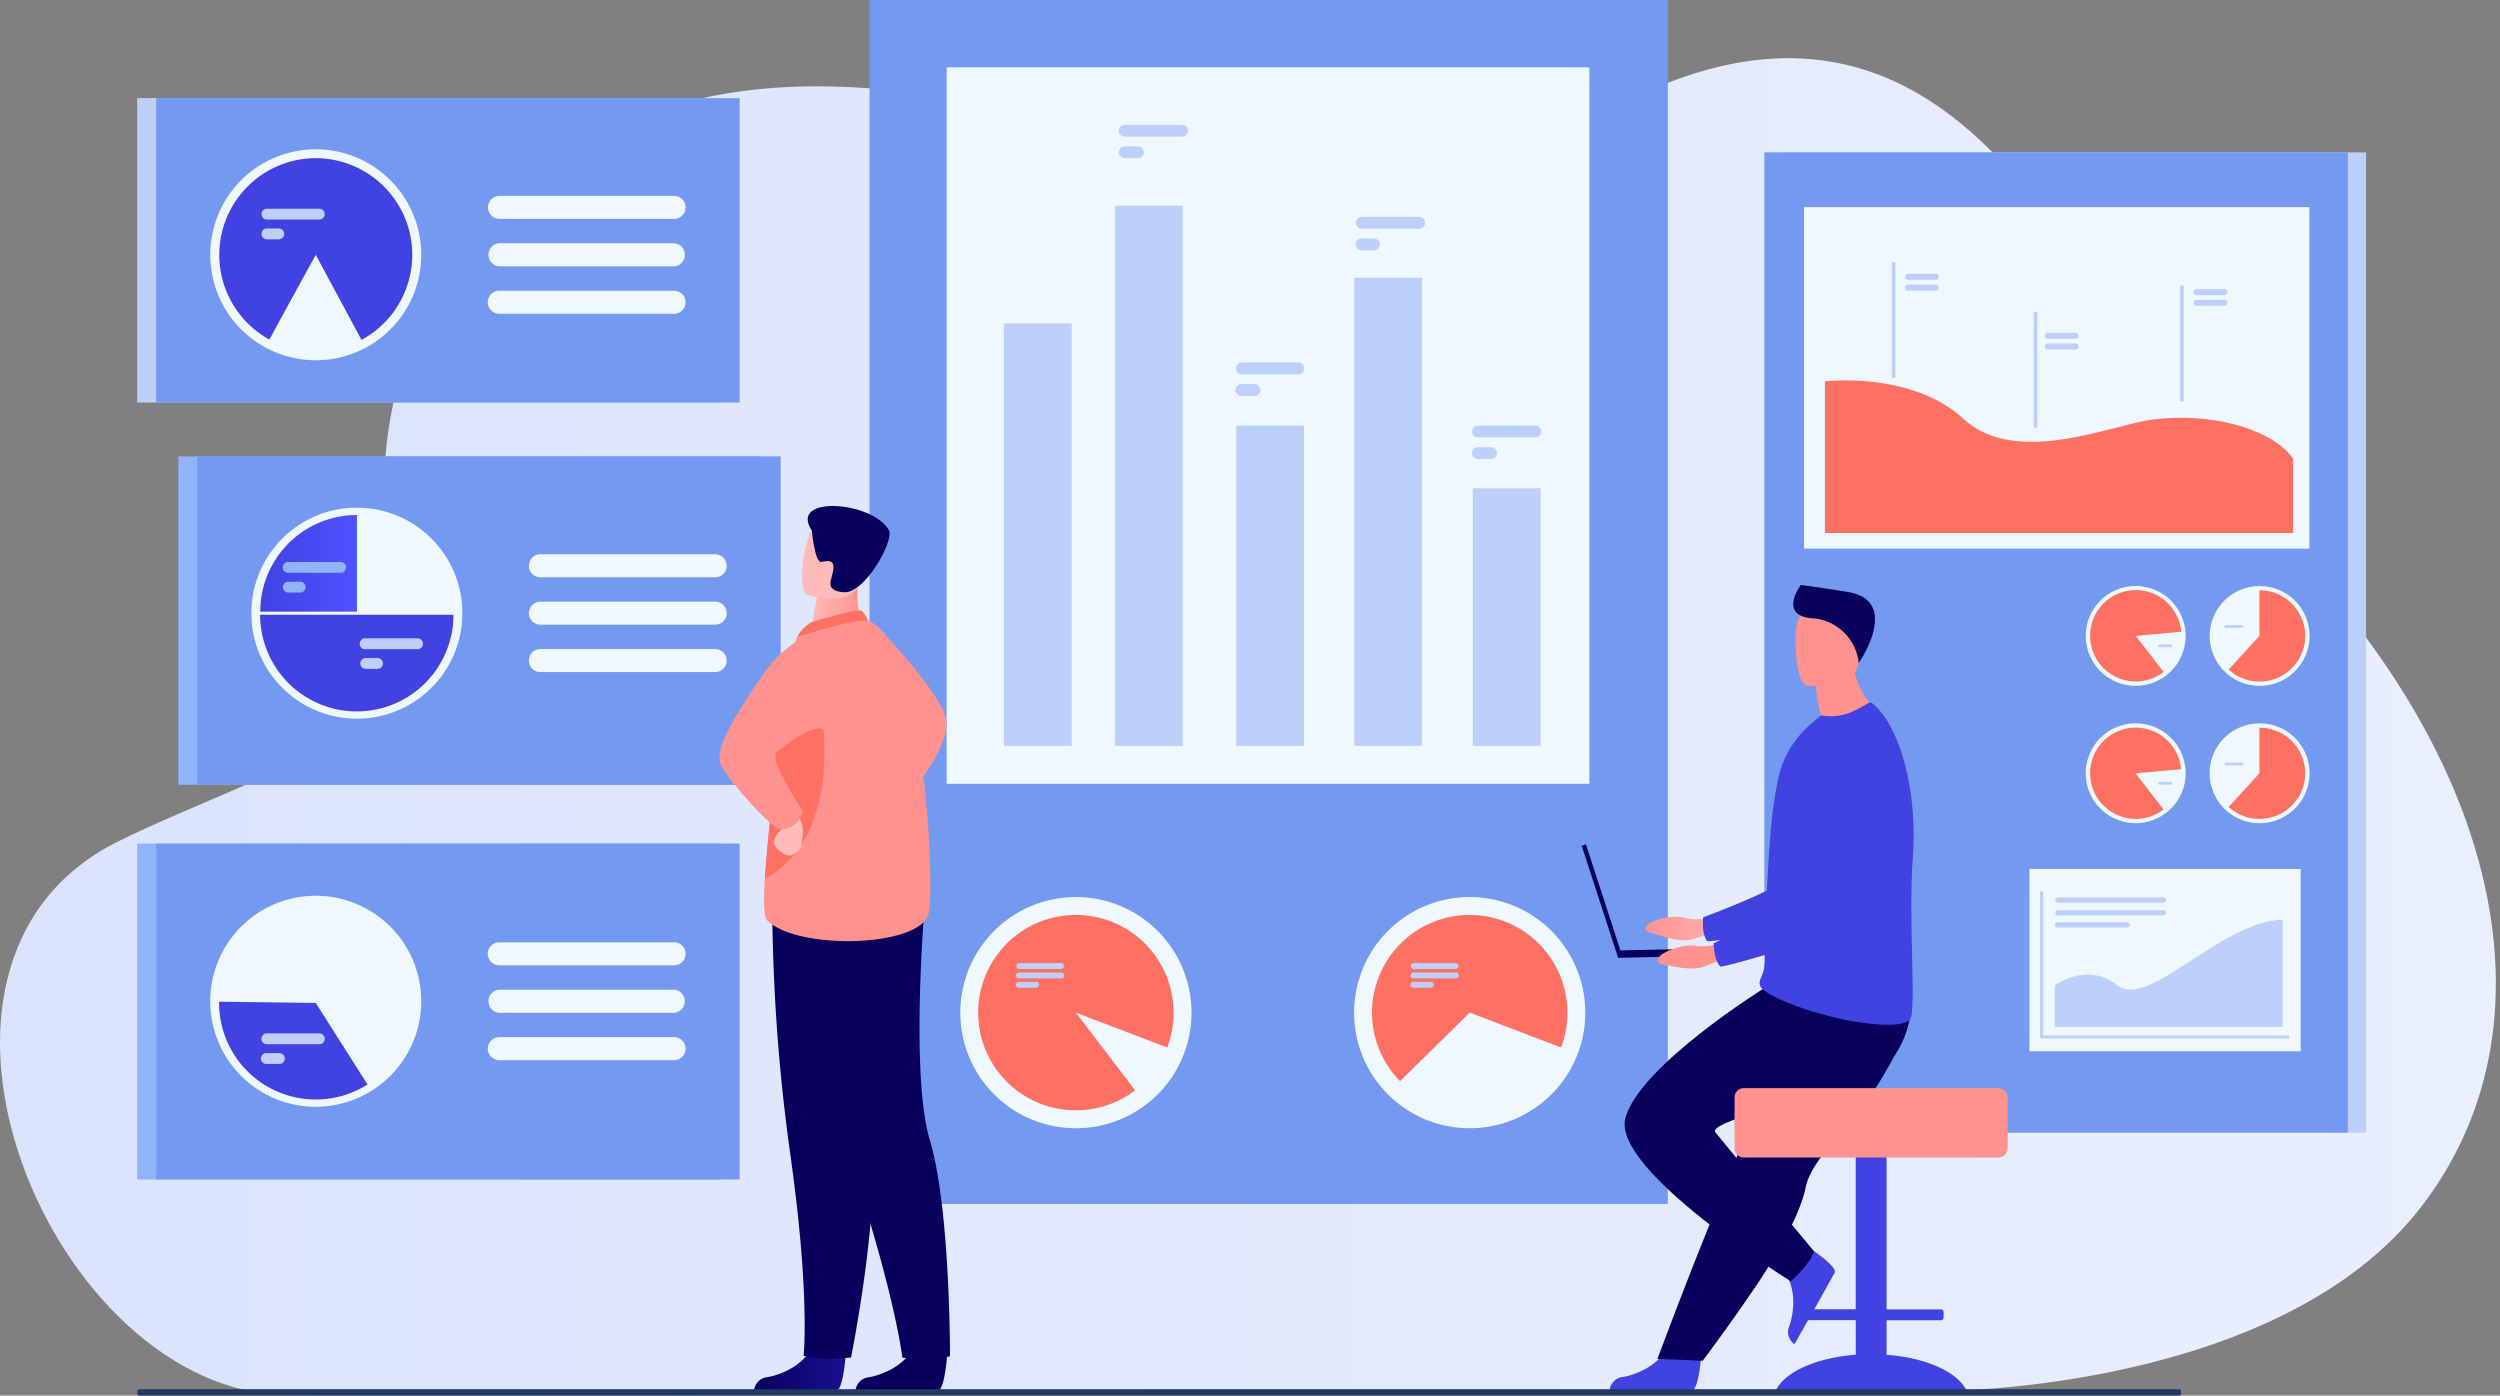 <svg width="412" height="230" fill="none" xmlns="http://www.w3.org/2000/svg">
    <rect width="100%" height="100%" fill="#808080" stroke="none"/>
    <g clip-path="url(#a)">
        <path d="M364.93 78.569c-16.893-14.409-37.254-101.29-107.003-56.043-36.037 23.38-96.801-20.071-147.101-5.068C64.637 31.215 60.184 76.65 64.652 91.443c9.05 29.897-19.036 34.35-45.102 47.187-40.881 20.144-10.818 90.936 27.797 91.276 38.614.341 272.596-.673 272.596-.673s56.108.145 79.438-30.824c25.103-33.321 9.188-82.63-34.451-119.84z" fill="url(#b)"/>
        <path d="M293.775 186.665h96.157V25.111h-96.157v161.554z" fill="#BDD0FB"/>
        <path d="M386.92 25.11h-96.156v161.554h96.156V25.11z" fill="#739AF0"/>
        <path d="M380.591 34.133h-83.282v56.274h83.282V34.133zM379.158 143.213h-44.697v30.041h44.697v-30.041z" fill="#F0F8FF"/>
        <path d="M300.748 62.857s14.221-1.774 22.91 6.234c8.688 8.008 24.871.724 31.388 0 11.332-1.231 20.216 2.476 22.851 6.517v12.229h-77.149v-24.98z" fill="url(#c)"/>
        <path d="M312.363 43.184h-.593v19.093h.593V43.184zM335.742 51.372h-.594v19.094h.594V51.372zM359.875 47.05h-.594v19.094h.594V47.05zM319.016 46.11h-4.569a.494.494 0 0 1-.456-.684.485.485 0 0 1 .266-.27.498.498 0 0 1 .19-.039h4.569a.5.5 0 0 1 .5.5.498.498 0 0 1-.5.492zM319.016 47.897h-4.569a.496.496 0 0 1-.456-.309.494.494 0 0 1 .456-.683h4.569a.498.498 0 0 1 .5.493.502.502 0 0 1-.5.5zM342.057 55.84h-4.569a.502.502 0 0 1-.5-.493.499.499 0 0 1 .5-.5h4.569a.498.498 0 0 1 .492.5.5.5 0 0 1-.492.493zM342.057 57.593h-4.569a.497.497 0 1 1 0-.992h4.569a.5.5 0 0 1 .492.492.496.496 0 0 1-.492.5zM366.58 48.643h-4.547a.497.497 0 1 1 0-.992h4.569a.494.494 0 0 1 .455.689.5.5 0 0 1-.28.272.495.495 0 0 1-.197.031zM366.58 50.395h-4.547a.497.497 0 0 1-.5-.5.496.496 0 0 1 .309-.456.494.494 0 0 1 .191-.036h4.569a.481.481 0 0 1 .35.142.494.494 0 0 1 .105.547.5.5 0 0 1-.28.272.495.495 0 0 1-.197.031z" fill="#BDD0FB"/>
        <path d="M380.507 106.123a8.225 8.225 0 1 0-16.238-2.636 8.225 8.225 0 1 0 16.238 2.636z" fill="#F0F8FF"/>
        <path d="M379.896 104.802a7.52 7.52 0 0 1-1.227 4.11 7.518 7.518 0 0 1-3.272 2.773 7.523 7.523 0 0 1-8.114-1.337l5.069-5.546v-7.53a7.53 7.53 0 0 1 7.544 7.53z" fill="url(#d)"/>
        <path d="M369.505 103.477h-2.7a.225.225 0 0 1-.225-.225.22.22 0 0 1 .063-.163.223.223 0 0 1 .162-.068h2.7a.222.222 0 0 1 .225.231.225.225 0 0 1-.225.225z" fill="#BDD0FB"/>
        <path d="M343.729 104.802a8.222 8.222 0 0 1 5.077-7.6 8.227 8.227 0 1 1 3.148 15.825 8.233 8.233 0 0 1-8.225-8.225z" fill="#F0F8FF"/>
        <path d="m351.955 104.802 4.627 5.937a7.534 7.534 0 0 1-11.904-4.11 7.526 7.526 0 0 1 3.699-8.463 7.532 7.532 0 0 1 11.101 5.948l-7.523.688z" fill="url(#e)"/>
        <path d="M357.754 106.662h-1.883a.222.222 0 0 1-.224-.224.22.22 0 0 1 .015-.088.218.218 0 0 1 .121-.126.223.223 0 0 1 .088-.018h1.883a.236.236 0 0 1 .161.068.233.233 0 0 1-.003.322.22.22 0 0 1-.158.066z" fill="#BDD0FB"/>
        <path d="M364.148 127.436a8.223 8.223 0 0 1 5.078-7.599 8.224 8.224 0 0 1 7.718 14.439 8.233 8.233 0 0 1-4.57 1.386 8.234 8.234 0 0 1-8.226-8.226z" fill="#F0F8FF"/>
        <path d="M379.896 127.435a7.526 7.526 0 0 1-4.499 6.884 7.53 7.53 0 0 1-8.114-1.337l5.069-5.547v-7.508a7.518 7.518 0 0 1 5.328 2.19 7.508 7.508 0 0 1 2.216 5.318z" fill="url(#f)"/>
        <path d="M369.505 126.125h-2.7a.227.227 0 0 1-.208-.138.235.235 0 0 1-.017-.086.223.223 0 0 1 .225-.232h2.7a.223.223 0 0 1 .21.144.22.22 0 0 1 .015.088.224.224 0 0 1-.139.207.227.227 0 0 1-.086.017z" fill="#BDD0FB"/>
        <path d="M343.729 127.436a8.222 8.222 0 0 1 5.077-7.599 8.224 8.224 0 0 1 7.718 14.439 8.233 8.233 0 0 1-4.57 1.386 8.23 8.23 0 0 1-8.225-8.226z" fill="#F0F8FF"/>
        <path d="M359.449 126.762a7.518 7.518 0 0 0-11.081-5.927 7.518 7.518 0 0 0 3.572 14.117 7.515 7.515 0 0 0 4.612-1.564l-4.626-5.938 7.523-.688z" fill="url(#g)"/>
        <path d="M357.754 129.312h-1.883a.225.225 0 0 1-.225-.225.234.234 0 0 1 .225-.232h1.883a.234.234 0 0 1 .224.232.225.225 0 0 1-.224.225zM377.231 171.155h-41.026v-24.242h.507v23.735h40.519v.507z" fill="#BDD0FB"/>
        <path d="M349 162.394c-5.018-4.004-10.361 0-10.361 0v6.835h37.55v-17.674c-10.181.26-22.12 14.836-27.189 10.839zM339.095 148.767h17.501a.434.434 0 0 0 0-.862h-17.501a.437.437 0 0 0-.378.431.432.432 0 0 0 .378.431zM339.095 150.867h17.501a.43.43 0 0 0 .27-.145.431.431 0 0 0 0-.573.43.43 0 0 0-.27-.144h-17.501a.432.432 0 0 0-.378.431.433.433 0 0 0 .378.431zM350.601 151.989h-11.578a.355.355 0 0 0-.355.355v.152c0 .196.159.355.355.355h11.578a.355.355 0 0 0 .354-.355v-.152a.355.355 0 0 0-.354-.355z" fill="#BDD0FB"/>
        <path d="M274.856 0H143.293v198.409h131.563V0z" fill="#739AF0"/>
        <path d="M261.932 11.1H156.008v118.066h105.924V11.1zM158.26 166.883a19.046 19.046 0 0 1 11.761-17.601 19.054 19.054 0 0 1 25.974 13.889 19.05 19.05 0 0 1-25.981 21.312 19.032 19.032 0 0 1-10.307-10.31 19.05 19.05 0 0 1-1.447-7.29z" fill="#F0F8FF"/>
        <path d="M193.406 166.883a16.102 16.102 0 0 0-22.973-14.566 16.103 16.103 0 1 0 16.637 27.367l-9.76-12.801 15.046 5.742a16.094 16.094 0 0 0 1.05-5.742z" fill="url(#h)"/>
        <path d="M223.156 166.883a19.048 19.048 0 0 1 11.76-17.6 19.05 19.05 0 1 1-11.76 17.6z" fill="#F0F8FF"/>
        <path d="M242.208 150.779a16.107 16.107 0 0 0-15.812 19.151 16.11 16.11 0 0 0 4.335 8.248l11.477-11.295 15.053 5.741a16.122 16.122 0 0 0-15.053-21.845z" fill="url(#i)"/>
        <path d="M239.854 158.708h-6.85a.495.495 0 0 0-.492.485.492.492 0 0 0 .492.493h6.85a.489.489 0 1 0 0-.978zM239.855 160.258h-6.85a.48.48 0 0 0-.386.12.487.487 0 0 0-.166.368c0 .07.015.139.044.202a.48.48 0 0 0 .302.268.496.496 0 0 0 .206.019h6.85a.496.496 0 0 0 .508-.287.483.483 0 0 0 0-.404.487.487 0 0 0-.508-.286zM235.836 161.807h-2.831a.496.496 0 0 0-.508.287.483.483 0 0 0 0 .404.49.49 0 0 0 .508.287h2.831a.49.49 0 0 0 .433-.489.49.49 0 0 0-.433-.489zM174.818 158.708h-6.835a.48.48 0 0 0-.348.14.486.486 0 0 0-.109.535.48.48 0 0 0 .457.303h6.849a.492.492 0 0 0 .452-.682.49.49 0 0 0-.466-.296zM174.819 160.258h-6.835a.477.477 0 0 0-.386.12.49.49 0 0 0 .18.838.493.493 0 0 0 .206.019h6.849a.495.495 0 0 0 .509-.691.503.503 0 0 0-.303-.268.478.478 0 0 0-.206-.018h-.014zM170.8 161.807h-2.816a.493.493 0 1 0 0 .978h2.831a.492.492 0 0 0 0-.978h-.015zM176.615 53.291h-11.179v69.626h11.179V53.291zM194.926 33.887h-11.18v89.038h11.18V33.887zM214.91 70.133h-11.18v52.792h11.18V70.133zM234.351 45.769h-11.179v77.149h11.179v-77.15zM253.894 80.466h-11.179v42.459h11.179v-42.46zM233.815 35.733h-9.463a.986.986 0 0 0-.642 1.647.986.986 0 0 0 .642.315h9.463a.984.984 0 1 0 0-1.962zM226.51 39.295h-2.172a.982.982 0 0 0-.9.981.983.983 0 0 0 .9.981h2.172a.982.982 0 0 0 .9-.981.983.983 0 0 0-.9-.981zM194.809 20.57h-9.449a.977.977 0 1 0 0 1.955h9.464a.977.977 0 1 0 0-1.955h-.015zM187.533 24.133h-2.173a.986.986 0 0 0-.977.977.983.983 0 0 0 .977.956h2.173a.986.986 0 0 0 .977-.977.984.984 0 0 0-.977-.956zM214.049 59.735h-9.463a.982.982 0 0 0-.9.982.983.983 0 0 0 .9.98h9.463a.987.987 0 0 0 .901-.98.988.988 0 0 0-.901-.982zM206.743 63.298h-2.172a.983.983 0 0 0-.689 1.674.986.986 0 0 0 .689.288h2.172a.986.986 0 0 0 .978-.977.986.986 0 0 0-.978-.985zM253.04 70.133h-9.471a.977.977 0 1 0 0 1.955h9.471a.977.977 0 1 0 0-1.955zM245.726 73.695h-2.172a.98.98 0 0 0-.978.978.978.978 0 0 0 .978.977h2.172a.977.977 0 1 0 0-1.955z" fill="#BDD0FB"/>
        <path d="M125.545 75.209H29.389v54.131h96.156V75.209z" fill="#91B3FA"/>
        <path d="M128.666 75.209H32.51v54.131h96.156V75.209z" fill="#739AF0"/>
        <path d="M71.105 113.346c6.79-6.79 6.79-17.797 0-24.586-6.789-6.79-17.796-6.79-24.586 0-6.789 6.789-6.789 17.796 0 24.586 6.79 6.789 17.797 6.789 24.586 0zM117.855 91.34H89.059a1.904 1.904 0 0 0-1.897 1.898 1.904 1.904 0 0 0 1.897 1.897h28.804a1.904 1.904 0 0 0 1.897-1.897 1.905 1.905 0 0 0-1.905-1.897zM117.855 99.153H89.059a1.904 1.904 0 0 0-1.897 1.897 1.906 1.906 0 0 0 1.897 1.897h28.804a1.9 1.9 0 0 0 1.897-1.897 1.905 1.905 0 0 0-1.905-1.897zM117.855 106.967H89.059a1.9 1.9 0 0 0-1.897 1.897 1.895 1.895 0 0 0 1.897 1.897h28.804a1.896 1.896 0 0 0 0-3.794h-.008z" fill="#F0F8FF"/>
        <path d="M42.895 100.798h15.929v-15.93a15.93 15.93 0 0 0-15.93 15.93z" fill="url(#j)"/>
        <path d="M74.73 101.312H42.871a15.928 15.928 0 0 0 31.86 0z" fill="url(#k)"/>
        <path d="M56.057 92.615h-8.638a.898.898 0 0 0 0 1.788h8.638a.897.897 0 1 0 0-1.788zM49.388 95.867h-1.97a.898.898 0 0 0 0 1.788h1.97a.9.9 0 0 0 .979-.894.898.898 0 0 0-.979-.894z" fill="#91B3FA"/>
        <path d="M68.888 105.2H60.25a.901.901 0 0 0-.978.894.896.896 0 0 0 .978.894h8.638a.899.899 0 0 0 .582-1.5.899.899 0 0 0-.582-.288zM62.211 108.451H60.25a.909.909 0 0 0-.876.884.9.9 0 0 0 .898.89h1.962a.9.9 0 0 0 .876-.89.906.906 0 0 0-.898-.884z" fill="#BDD0FB"/>
        <path d="M22.613 139.021v55.354h96.135v-55.354H22.613z" fill="#91B3FA"/>
        <path d="M25.74 139.021v55.354h96.156v-55.354H25.74z" fill="#739AF0"/>
        <path d="M67.616 172.716c4.257-8.606.731-19.034-7.875-23.291-8.606-4.257-19.033-.732-23.29 7.874-4.258 8.606-.732 19.034 7.874 23.291 8.606 4.257 19.033.732 23.29-7.874zM82.282 159.085h28.803a1.898 1.898 0 0 0 1.342-3.238 1.898 1.898 0 0 0-1.342-.556H82.282a1.896 1.896 0 0 0 0 3.794zM111.086 163.104H82.283a1.9 1.9 0 0 0-1.787 1.9 1.907 1.907 0 0 0 1.787 1.901h28.803a1.905 1.905 0 0 0 0-3.801zM111.085 170.924H82.282a1.902 1.902 0 0 0-1.897 1.897 1.904 1.904 0 0 0 1.897 1.897h28.803a1.904 1.904 0 0 0 1.897-1.897 1.903 1.903 0 0 0-1.897-1.897z" fill="#F0F8FF"/>
        <path d="m52.038 165.283-15.93-.203a1.964 1.964 0 0 0 0 .203 15.928 15.928 0 0 0 24.46 13.439l-8.53-13.439z" fill="url(#l)"/>
        <path d="M52.624 170.301h-8.646a.89.89 0 0 0-.89.89v.008c0 .491.399.89.89.89h8.646a.89.89 0 0 0 .89-.89v-.008a.89.89 0 0 0-.89-.89zM45.948 173.551h-1.962a.899.899 0 1 0 0 1.789h1.962a.899.899 0 1 0 0-1.789zM118.769 16.176H22.613v50.163h96.156V16.176z" fill="#BDD0FB"/>
        <path d="M121.896 16.176H25.74v50.163h96.156V16.176z" fill="#739AF0"/>
        <path d="M57.345 58.543c9.143-2.93 14.18-12.718 11.25-21.86-2.931-9.144-12.718-14.18-21.862-11.25-9.143 2.93-14.18 12.717-11.25 21.86 2.93 9.144 12.718 14.18 21.862 11.25z" fill="#F0F8FF"/>
        <path d="M52.039 26.066a15.929 15.929 0 0 0-7.64 29.89c2.55-4.721 7.64-13.96 7.64-13.96l7.537 14.018a15.93 15.93 0 0 0-7.537-29.948z" fill="url(#m)"/>
        <path d="M111.085 32.28H82.282a1.897 1.897 0 0 0 0 3.793h28.803a1.897 1.897 0 1 0 0-3.794zM111.086 40.092H82.283a1.904 1.904 0 0 0 0 3.801h28.803a1.904 1.904 0 0 0 0-3.801zM111.085 47.911H82.282a1.897 1.897 0 0 0 0 3.794h28.803a1.896 1.896 0 1 0 0-3.794z" fill="#F0F8FF"/>
        <path d="M52.624 34.394h-8.638a.89.89 0 1 0 0 1.78h8.638a.89.89 0 0 0 0-1.78zM45.948 37.651h-1.962a.898.898 0 0 0-.898.891.905.905 0 0 0 .898.898h1.962a.905.905 0 0 0 .898-.898.898.898 0 0 0-.898-.89z" fill="#BDD0FB"/>
        <path d="M144.197 102.817s11.216 11.585 11.752 15.93c.536 4.344-5.344 11.201-5.344 11.201l-6.408-27.131z" fill="url(#n)"/>
        <path d="M139.397 222.918s-.376 6.155-1.571 6.249h-6.046l-7.509-.044a2.437 2.437 0 0 1 2.245-2.172c2.172-.383 5.865-1.926 7.197-4.829 1.405-3.056 5.684.796 5.684.796z" fill="url(#o)"/>
        <path d="M156.123 222.918s-.384 6.155-1.572 6.249H140.982a2.475 2.475 0 0 1 2.267-2.208c2.172-.384 5.865-1.926 7.197-4.83 1.397-3.063 5.677.789 5.677.789z" fill="url(#p)"/>
        <path d="M131.057 156.913s1.962 12.562 9.289 34.856c7.328 22.294 8.356 31.968 8.356 31.968 1.349.183 2.708.28 4.069.289a25.826 25.826 0 0 0 3.787-.506s.065-24.365-3.309-35.581c-3.374-11.216-.724-40.418-.724-40.418l-21.468 9.392z" fill="url(#q)"/>
        <path d="M127.262 148.188a305.164 305.164 0 0 0 2.997 42.162c3.273 23.243 2.173 33.104 2.173 33.104s2.693.485 3.62.514c.927.029 4.199-.253 4.199-.253s4.685-23.243 3.346-34.878c-1.34-11.636 6.415-39.911 6.415-39.911l-22.75-.738z" fill="url(#r)"/>
        <path d="m142.446 103.903-3.7 2.737-5.344-1.122c.073-.492.428-2.513.724-4.345 0-.101 0-.21.058-.318l.514-2.896 4.989-2.484 1.861-.934c0 .036-.145 1.73-.159 1.977a15.932 15.932 0 0 0 1.057 7.385z" fill="url(#s)"/>
        <path d="M133.771 102.52c.115-.05 7.276-2.172 8.051-1.904.775.268 1.238 1.76 1.238 1.76l-11.701 2.614a5.8 5.8 0 0 1 2.412-2.47z" fill="url(#t)"/>
        <path d="M153.039 150.527c-1.209 5.532-21.396 6.191-26.602 1.166-.587-.572-.616-3.237-.391-6.828.434-7.017 1.832-17.566 1.89-22.96.054-2.582.343-5.153.861-7.683a62.816 62.816 0 0 1 2.556-9.232s9.862-3.186 11.708-2.643c8.885 2.643 11.165 42.648 9.978 48.18z" fill="url(#u)"/>
        <path d="M126.045 144.864c.434-7.016 1.832-17.566 1.89-22.96.055-2.581.343-5.153.861-7.682l5.931-1.05s5.799 23.677-8.682 31.692z" fill="url(#v)"/>
        <path d="M129.253 135.089a1.4 1.4 0 0 1-.442 1.615c-.854.644-1.405 1.701-1.209 2.469.195.768 2.056 2.02 2.701 1.817.644-.202 1.962-1.216 1.817-1.622-.145-.405.891-3.555-.688-4.764-1.578-1.209-2.179.485-2.179.485z" fill="url(#w)"/>
        <path d="M135.886 103.6s-5.792 1.086-10.39 7.877c-4.598 6.792-7.646 11.839-6.792 14.286.854 2.448 8.588 10.941 9.92 10.941 1.332 0 3.483-.97 3.62-3.157 0 0-5.445-8.167-4.344-9.413.456-.521 7.074-5.887 8.015-3.461 1.521 4.033-.029-17.073-.029-17.073z" fill="url(#x)"/>
        <path d="M133.105 98.075s7.392 2.303 8.761-2.317c1.368-4.62 3.236-7.443-1.448-9.109-4.685-1.665-6.104-.18-6.937 1.253-.833 1.434-2.259 9.456-.376 10.173z" fill="url(#y)"/>
        <path d="M133.799 87.46s.471 5.38 1.579 5.148c1.107-.231 2.128-.405 1.962 1.217-.167 1.622-1.709 3.49 1.723 3.78 3.432.29 8.363-8.559 7.422-10.232-2.723-4.83-16.617-5.807-12.686.087z" fill="url(#z)"/>
        <path d="M283.109 151.062s-3.272.84-5.351.21c-2.078-.629-5.654.406-6.234 1.166-.579.76-.362 1.057.666 1.318 1.029.261 4.671 1.817 7.067.92a18.887 18.887 0 0 1 5.518-.934l-1.666-2.68z" fill="url(#A)"/>
        <path d="M311.348 122.65s-3.671 26.11-9.753 28.455c-3.005 1.152-16.27 3.766-20.202 4.034 0 0-.956-.782-.724-3.961 0 0 13.902-5.069 15.879-7.878 2.94-4.127-1.825-16.871 1.861-20.752 3.685-3.881 9.919-5.546 12.939.102z" fill="url(#B)"/>
        <path d="M310.907 223.274v-5.699h8.964a.431.431 0 0 0 .401-.268.431.431 0 0 0 .033-.166v-.912a.426.426 0 0 0-.124-.312.44.44 0 0 0-.31-.13h-8.964v-32.409a1.667 1.667 0 0 0-1.658-1.637h-1.774a1.66 1.66 0 0 0-1.651 1.658v32.373h-8.957a.441.441 0 0 0-.441.442v.912a.438.438 0 0 0 .129.31.443.443 0 0 0 .312.125h8.964v5.698c-6.516.493-11.686 2.824-13.142 5.843h31.36c-1.463-3.004-6.662-5.365-13.142-5.828z" fill="url(#C)"/>
        <path d="M280.394 222.897s-.377 6.155-1.571 6.242h-6.039l-7.509-.051a2.437 2.437 0 0 1 2.245-2.172c2.172-.384 5.865-1.926 7.197-4.83 1.398-3.048 5.677.811 5.677.811z" fill="url(#D)"/>
        <path d="M297.67 205.31s5.192 3.33 4.685 4.416c-.065.145-2.933 5.279-2.933 5.279l-3.7 6.516a2.437 2.437 0 0 1-.818-3.033c.724-2.1 1.18-6.061-.724-8.631-1.962-2.687 3.49-4.547 3.49-4.547z" fill="url(#E)"/>
        <path d="M310.133 177.665a45.83 45.83 0 0 1-3.584 5.141c-3.953 4.981-8.254 9.094-9 12.982-.18.845-.422 1.675-.724 2.484-.311.89-.724 1.824-1.144 2.795a86.876 86.876 0 0 1-6.683 11.425c-4.345 6.408-8.392 11.759-8.392 11.759l-7.465-.318c.304-.724 3.555-9.601 7.906-20.412l5.46-13.562.724-1.795c.55-1.383 1.101-2.737 1.629-4.055 4.091-10.137 7.342-18.247 7.342-18.247s16.335-6.183 18.029-2.172c1.463 3.302.29 6.539-4.098 13.975z" fill="url(#F)"/>
        <path d="M290.647 162.915s-20.498 12.765-22.786 21.353c-2.288 8.587 27.268 26.884 27.268 26.884s3.244-2.86 3.816-4.952c0 0-13.359-16.009-16.255-19.601-1.782-2.172 26.319-7.631 29.752-12.968 3.432-5.336 2.172-9.833 2.172-9.833l-23.967-.883z" fill="url(#G)"/>
        <path d="M329.334 179.322h-41.953c-.843 0-1.527.684-1.527 1.528v8.385c0 .844.684 1.528 1.527 1.528h41.953c.844 0 1.528-.684 1.528-1.528v-8.385c0-.844-.684-1.528-1.528-1.528z" fill="url(#H)"/>
        <path d="M300.132 118.168a11.751 11.751 0 0 0-3.128 2.831c4.916 1.275 13.033-3.28 13.033-3.28a12.047 12.047 0 0 1-4.344-6.792 10.704 10.704 0 0 1-.16-.724 13.874 13.874 0 0 1-.267-2.556l-2.26 2.021-3.75 3.367c.111 1.274.297 2.541.557 3.794.116.412.21.861.319 1.339z" fill="url(#I)"/>
        <path d="M315.238 141.345c-.724 9.457.485 23.844-.319 26.335-.688 2.172-8.79.876-11.925.159a54.499 54.499 0 0 1-4.012-1.093c-4.047-1.253-8.457-3.041-8.927-4.345a.734.734 0 0 1-.044-.152 1.219 1.219 0 0 1 0-.557c.159-.681.768-1.412.833-3.085.087-1.875.072-4.076.145-6.444a7.568 7.568 0 0 1 .036-.825v-.247c.072-2.642.21-5.423.369-8.182.101-1.73.217-3.439.355-5.068.231-3.502.732-6.98 1.499-10.405a16.65 16.65 0 0 1 5.365-8.276l1.492-1.282a8.619 8.619 0 0 0 5.416-.724c1.926-.912 2.592-1.571 2.932-1.325 4.417 3.418 7.617 13.946 6.785 25.516z" fill="url(#J)"/>
        <path d="M299.04 166.767c-4.048-1.253-8.458-3.041-8.928-4.344a.624.624 0 0 1-.044-.153v-.557c.16-.673.768-1.405.84-3.085.08-1.868.065-4.076.138-6.444-.006-.285.004-.57.029-.854v-.246l15.285-6.93s.862 12.317-7.32 22.613z" fill="url(#K)"/>
        <path d="M297.808 112.998s8.051.905 8.537-4.12c.485-5.025 1.86-8.283-3.259-9.073-5.119-.789-6.306 1.029-6.878 2.665-.572 1.637-.478 10.159 1.6 10.528z" fill="url(#L)"/>
        <path d="M306.316 109.226a8.266 8.266 0 0 0-7.841-7.349c-5.018-.478-2.216-4.794-1.688-5.481 0 0 3.845.52 7.791 1.172 8.269 1.369 2.549 10.623 1.738 11.658z" fill="url(#M)"/>
        <path d="m261.363 139.137-.703.228 5.994 18.449.703-.229-5.994-18.448z" fill="url(#N)"/>
        <path d="m286.968 156.198-20.349.433.026 1.216 20.349-.433-.026-1.216z" fill="url(#O)"/>
        <path d="M284.789 155.073s-3.164 1.195-5.3.804c-2.136-.391-5.575 1.028-6.068 1.839-.492.811-.246 1.093.811 1.245 1.057.153 4.844 1.289 7.125.131a19.056 19.056 0 0 1 5.373-1.535l-1.941-2.484z" fill="url(#P)"/>
        <path d="M309.748 123.721s-.767 26.356-6.56 29.354c-2.852 1.448-15.755 5.539-19.629 6.234 0 0-1.036-.666-1.159-3.845 0 0 13.258-6.61 14.916-9.586 2.462-4.424-3.678-16.567-.441-20.832 3.236-4.265 9.231-6.603 12.873-1.325z" fill="url(#Q)"/>
        <path d="M359.138 230H22.946c-.18 0-.333-.238-.333-.528 0-.29.152-.529.333-.529h336.192c.181 0 .326.239.326.529-.015.29-.159.528-.326.528z" fill="#233862"/>
    </g>
    <defs>
        <linearGradient id="b" x1="0" y1="119.783" x2="411.321" y2="119.783" gradientUnits="userSpaceOnUse">
            <stop stop-color="#DAE3FE"/>
            <stop offset="1" stop-color="#E9EFFD"/>
        </linearGradient>
        <linearGradient id="c" x1="300.748" y1="75.274" x2="377.897" y2="75.274" gradientUnits="userSpaceOnUse">
            <stop offset=".03" stop-color="#FE7062"/>
            <stop offset="1" stop-color="#FE7062"/>
        </linearGradient>
        <linearGradient id="d" x1="6765.34" y1="2275.75" x2="6985.06" y2="2275.75" gradientUnits="userSpaceOnUse">
            <stop offset=".03" stop-color="#FE7062"/>
            <stop offset="1" stop-color="#FE7062"/>
        </linearGradient>
        <linearGradient id="e" x1="7494.59" y1="2277.12" x2="7806.34" y2="2277.12" gradientUnits="userSpaceOnUse">
            <stop offset=".03" stop-color="#FE7062"/>
            <stop offset="1" stop-color="#FE7062"/>
        </linearGradient>
        <linearGradient id="f" x1="6765.34" y1="2765.38" x2="6985.06" y2="2765.38" gradientUnits="userSpaceOnUse">
            <stop offset=".03" stop-color="#FE7062"/>
            <stop offset="1" stop-color="#FE7062"/>
        </linearGradient>
        <linearGradient id="g" x1="7480.48" y1="2765.79" x2="7791.61" y2="2765.79" gradientUnits="userSpaceOnUse">
            <stop offset=".03" stop-color="#FE7062"/>
            <stop offset="1" stop-color="#FE7062"/>
        </linearGradient>
        <linearGradient id="h" x1="7331.67" y1="7573.73" x2="8763.89" y2="7573.73" gradientUnits="userSpaceOnUse">
            <stop offset=".03" stop-color="#FE7062"/>
            <stop offset="1" stop-color="#FE7062"/>
        </linearGradient>
        <linearGradient id="i" x1="10282.6" y1="6374.67" x2="11715.1" y2="6374.67" gradientUnits="userSpaceOnUse">
            <stop offset=".03" stop-color="#FE7062"/>
            <stop offset="1" stop-color="#FE7062"/>
        </linearGradient>
        <linearGradient id="j" x1="42.895" y1="92.84" x2="58.809" y2="92.84" gradientUnits="userSpaceOnUse">
            <stop stop-color="#4042E2"/>
            <stop offset="1" stop-color="#4F52FF"/>
        </linearGradient>
        <linearGradient id="k" x1="1930.2" y1="2505.23" x2="3331.03" y2="2505.23" gradientUnits="userSpaceOnUse">
            <stop stop-color="#4042E2"/>
            <stop offset="1" stop-color="#4F52FF"/>
        </linearGradient>
        <linearGradient id="l" x1="1256.25" y1="4019.25" x2="2082.56" y2="4019.25" gradientUnits="userSpaceOnUse">
            <stop stop-color="#4042E2"/>
            <stop offset="1" stop-color="#4F52FF"/>
        </linearGradient>
        <linearGradient id="m" x1="1622.18" y1="1723.79" x2="3020.29" y2="1723.79" gradientUnits="userSpaceOnUse">
            <stop stop-color="#4042E2"/>
            <stop offset="1" stop-color="#4F52FF"/>
        </linearGradient>
        <linearGradient id="n" x1="144.197" y1="116.379" x2="155.985" y2="116.379" gradientUnits="userSpaceOnUse">
            <stop stop-color="#FF928E"/>
            <stop offset=".99" stop-color="#FF928E"/>
        </linearGradient>
        <linearGradient id="o" x1="124.279" y1="225.061" x2="139.397" y2="225.061" gradientUnits="userSpaceOnUse">
            <stop stop-color="#09005D"/>
            <stop offset="1" stop-color="#1A0F91"/>
        </linearGradient>
        <linearGradient id="p" x1="3088.94" y1="2776.25" x2="3405.52" y2="2776.25" gradientUnits="userSpaceOnUse">
            <stop stop-color="#09005D"/>
            <stop offset="1" stop-color="#1A0F91"/>
        </linearGradient>
        <linearGradient id="q" x1="4747.89" y1="19774.1" x2="5645.04" y2="19774.1" gradientUnits="userSpaceOnUse">
            <stop stop-color="#09005D"/>
            <stop offset="1" stop-color="#1A0F91"/>
        </linearGradient>
        <linearGradient id="r" x1="4125.61" y1="19623.7" x2="4841.1" y2="19623.7" gradientUnits="userSpaceOnUse">
            <stop stop-color="#09005D"/>
            <stop offset="1" stop-color="#1A0F91"/>
        </linearGradient>
        <linearGradient id="s" x1="133.402" y1="100.594" x2="142.446" y2="100.594" gradientUnits="userSpaceOnUse">
            <stop stop-color="#FEBBBA"/>
            <stop offset="1" stop-color="#FF928E"/>
        </linearGradient>
        <linearGradient id="t" x1="2254.14" y1="724.887" x2="2443.23" y2="724.887" gradientUnits="userSpaceOnUse">
            <stop offset=".03" stop-color="#FE7062"/>
            <stop offset="1" stop-color="#FE7062"/>
        </linearGradient>
        <linearGradient id="u" x1="4893.16" y1="9489.79" x2="5931.32" y2="9489.79" gradientUnits="userSpaceOnUse">
            <stop stop-color="#FF928E"/>
            <stop offset=".99" stop-color="#FF928E"/>
        </linearGradient>
        <linearGradient id="v" x1="1837.05" y1="5760.45" x2="1970.43" y2="5760.45" gradientUnits="userSpaceOnUse">
            <stop offset=".03" stop-color="#FE7062"/>
            <stop offset="1" stop-color="#FE7062"/>
        </linearGradient>
        <linearGradient id="w" x1="965.926" y1="1434.54" x2="997.189" y2="1434.54" gradientUnits="userSpaceOnUse">
            <stop stop-color="#FEBBBA"/>
            <stop offset="1" stop-color="#FF928E"/>
        </linearGradient>
        <linearGradient id="x" x1="3069.64" y1="5596.94" x2="3518.06" y2="5596.94" gradientUnits="userSpaceOnUse">
            <stop stop-color="#FF928E"/>
            <stop offset=".99" stop-color="#FF928E"/>
        </linearGradient>
        <linearGradient id="y" x1="2183.88" y1="1709.09" x2="2358.19" y2="1709.09" gradientUnits="userSpaceOnUse">
            <stop stop-color="#FEBBBA"/>
            <stop offset="1" stop-color="#FF928E"/>
        </linearGradient>
        <linearGradient id="z" x1="2614.55" y1="1861.09" x2="2866.16" y2="1861.09" gradientUnits="userSpaceOnUse">
            <stop stop-color="#09005D"/>
            <stop offset="1" stop-color="#1A0F91"/>
        </linearGradient>
        <linearGradient id="A" x1="271.206" y1="153.003" x2="284.767" y2="153.003" gradientUnits="userSpaceOnUse">
            <stop stop-color="#FF928E"/>
            <stop offset="1" stop-color="#FEB3B1"/>
        </linearGradient>
        <linearGradient id="B" x1="280.655" y1="137.066" x2="311.37" y2="137.066" gradientUnits="userSpaceOnUse">
            <stop stop-color="#4042E2"/>
            <stop offset="1" stop-color="#3F42CC"/>
        </linearGradient>
        <linearGradient id="C" x1="12968.8" y1="13618.1" x2="14326.9" y2="13618.1" gradientUnits="userSpaceOnUse">
            <stop stop-color="#4042E2"/>
            <stop offset="1" stop-color="#4F52FF"/>
        </linearGradient>
        <linearGradient id="D" x1="5804.24" y1="2777.09" x2="6119.91" y2="2777.09" gradientUnits="userSpaceOnUse">
            <stop stop-color="#4042E2"/>
            <stop offset="1" stop-color="#4F52FF"/>
        </linearGradient>
        <linearGradient id="E" x1="3797.4" y1="4983.93" x2="3900.25" y2="4983.93" gradientUnits="userSpaceOnUse">
            <stop stop-color="#4042E2"/>
            <stop offset="1" stop-color="#4F52FF"/>
        </linearGradient>
        <linearGradient id="F" x1="16000.7" y1="16690.4" x2="18399" y2="16690.4" gradientUnits="userSpaceOnUse">
            <stop stop-color="#09005D"/>
            <stop offset="1" stop-color="#1A0F91"/>
        </linearGradient>
        <linearGradient id="G" x1="17685.3" y1="12624.1" x2="20751.4" y2="12624.1" gradientUnits="userSpaceOnUse">
            <stop stop-color="#09005D"/>
            <stop offset="1" stop-color="#1A0F91"/>
        </linearGradient>
        <linearGradient id="H" x1="18054.6" y1="3103.11" x2="20852.7" y2="3103.11" gradientUnits="userSpaceOnUse">
            <stop stop-color="#FF928E"/>
            <stop offset=".99" stop-color="#FF928E"/>
        </linearGradient>
        <linearGradient id="I" x1="5643.09" y1="2253.46" x2="5878.08" y2="2253.46" gradientUnits="userSpaceOnUse">
            <stop stop-color="#FF928E"/>
            <stop offset="1" stop-color="#FEB3B1"/>
        </linearGradient>
        <linearGradient id="J" x1="10458.9" y1="10553.4" x2="11349.2" y2="10553.4" gradientUnits="userSpaceOnUse">
            <stop stop-color="#4042E2"/>
            <stop offset="1" stop-color="#4F52FF"/>
        </linearGradient>
        <linearGradient id="K" x1="6826.24" y1="4999.09" x2="7194.37" y2="4999.09" gradientUnits="userSpaceOnUse">
            <stop stop-color="#4042E2"/>
            <stop offset="1" stop-color="#3F42CC"/>
        </linearGradient>
        <linearGradient id="L" x1="4781.32" y1="2074.34" x2="4947.6" y2="2074.34" gradientUnits="userSpaceOnUse">
            <stop stop-color="#FF928E"/>
            <stop offset="1" stop-color="#FEB3B1"/>
        </linearGradient>
        <linearGradient id="M" x1="5791.59" y1="1918.2" x2="6042.06" y2="1918.2" gradientUnits="userSpaceOnUse">
            <stop stop-color="#09005D"/>
            <stop offset="1" stop-color="#1A0F91"/>
        </linearGradient>
        <linearGradient id="N" x1="529.51" y1="4117.08" x2="536.342" y2="4117.08" gradientUnits="userSpaceOnUse">
            <stop stop-color="#09005D"/>
            <stop offset="1" stop-color="#1A0F91"/>
        </linearGradient>
        <linearGradient id="O" x1="7761.41" y1="420.172" x2="8334.16" y2="420.172" gradientUnits="userSpaceOnUse">
            <stop stop-color="#09005D"/>
            <stop offset="1" stop-color="#1A0F91"/>
        </linearGradient>
        <linearGradient id="P" x1="5386.19" y1="1140.2" x2="5639.88" y2="1140.2" gradientUnits="userSpaceOnUse">
            <stop stop-color="#FF928E"/>
            <stop offset="1" stop-color="#FEB3B1"/>
        </linearGradient>
        <linearGradient id="Q" x1="10948.7" y1="7590.04" x2="11981.6" y2="7590.04" gradientUnits="userSpaceOnUse">
            <stop stop-color="#4042E2"/>
            <stop offset="1" stop-color="#4F52FF"/>
        </linearGradient>
        <clipPath id="a">
            <path fill="#fff" d="M0 0h411.321v230H0z"/>
        </clipPath>
    </defs>
</svg>
